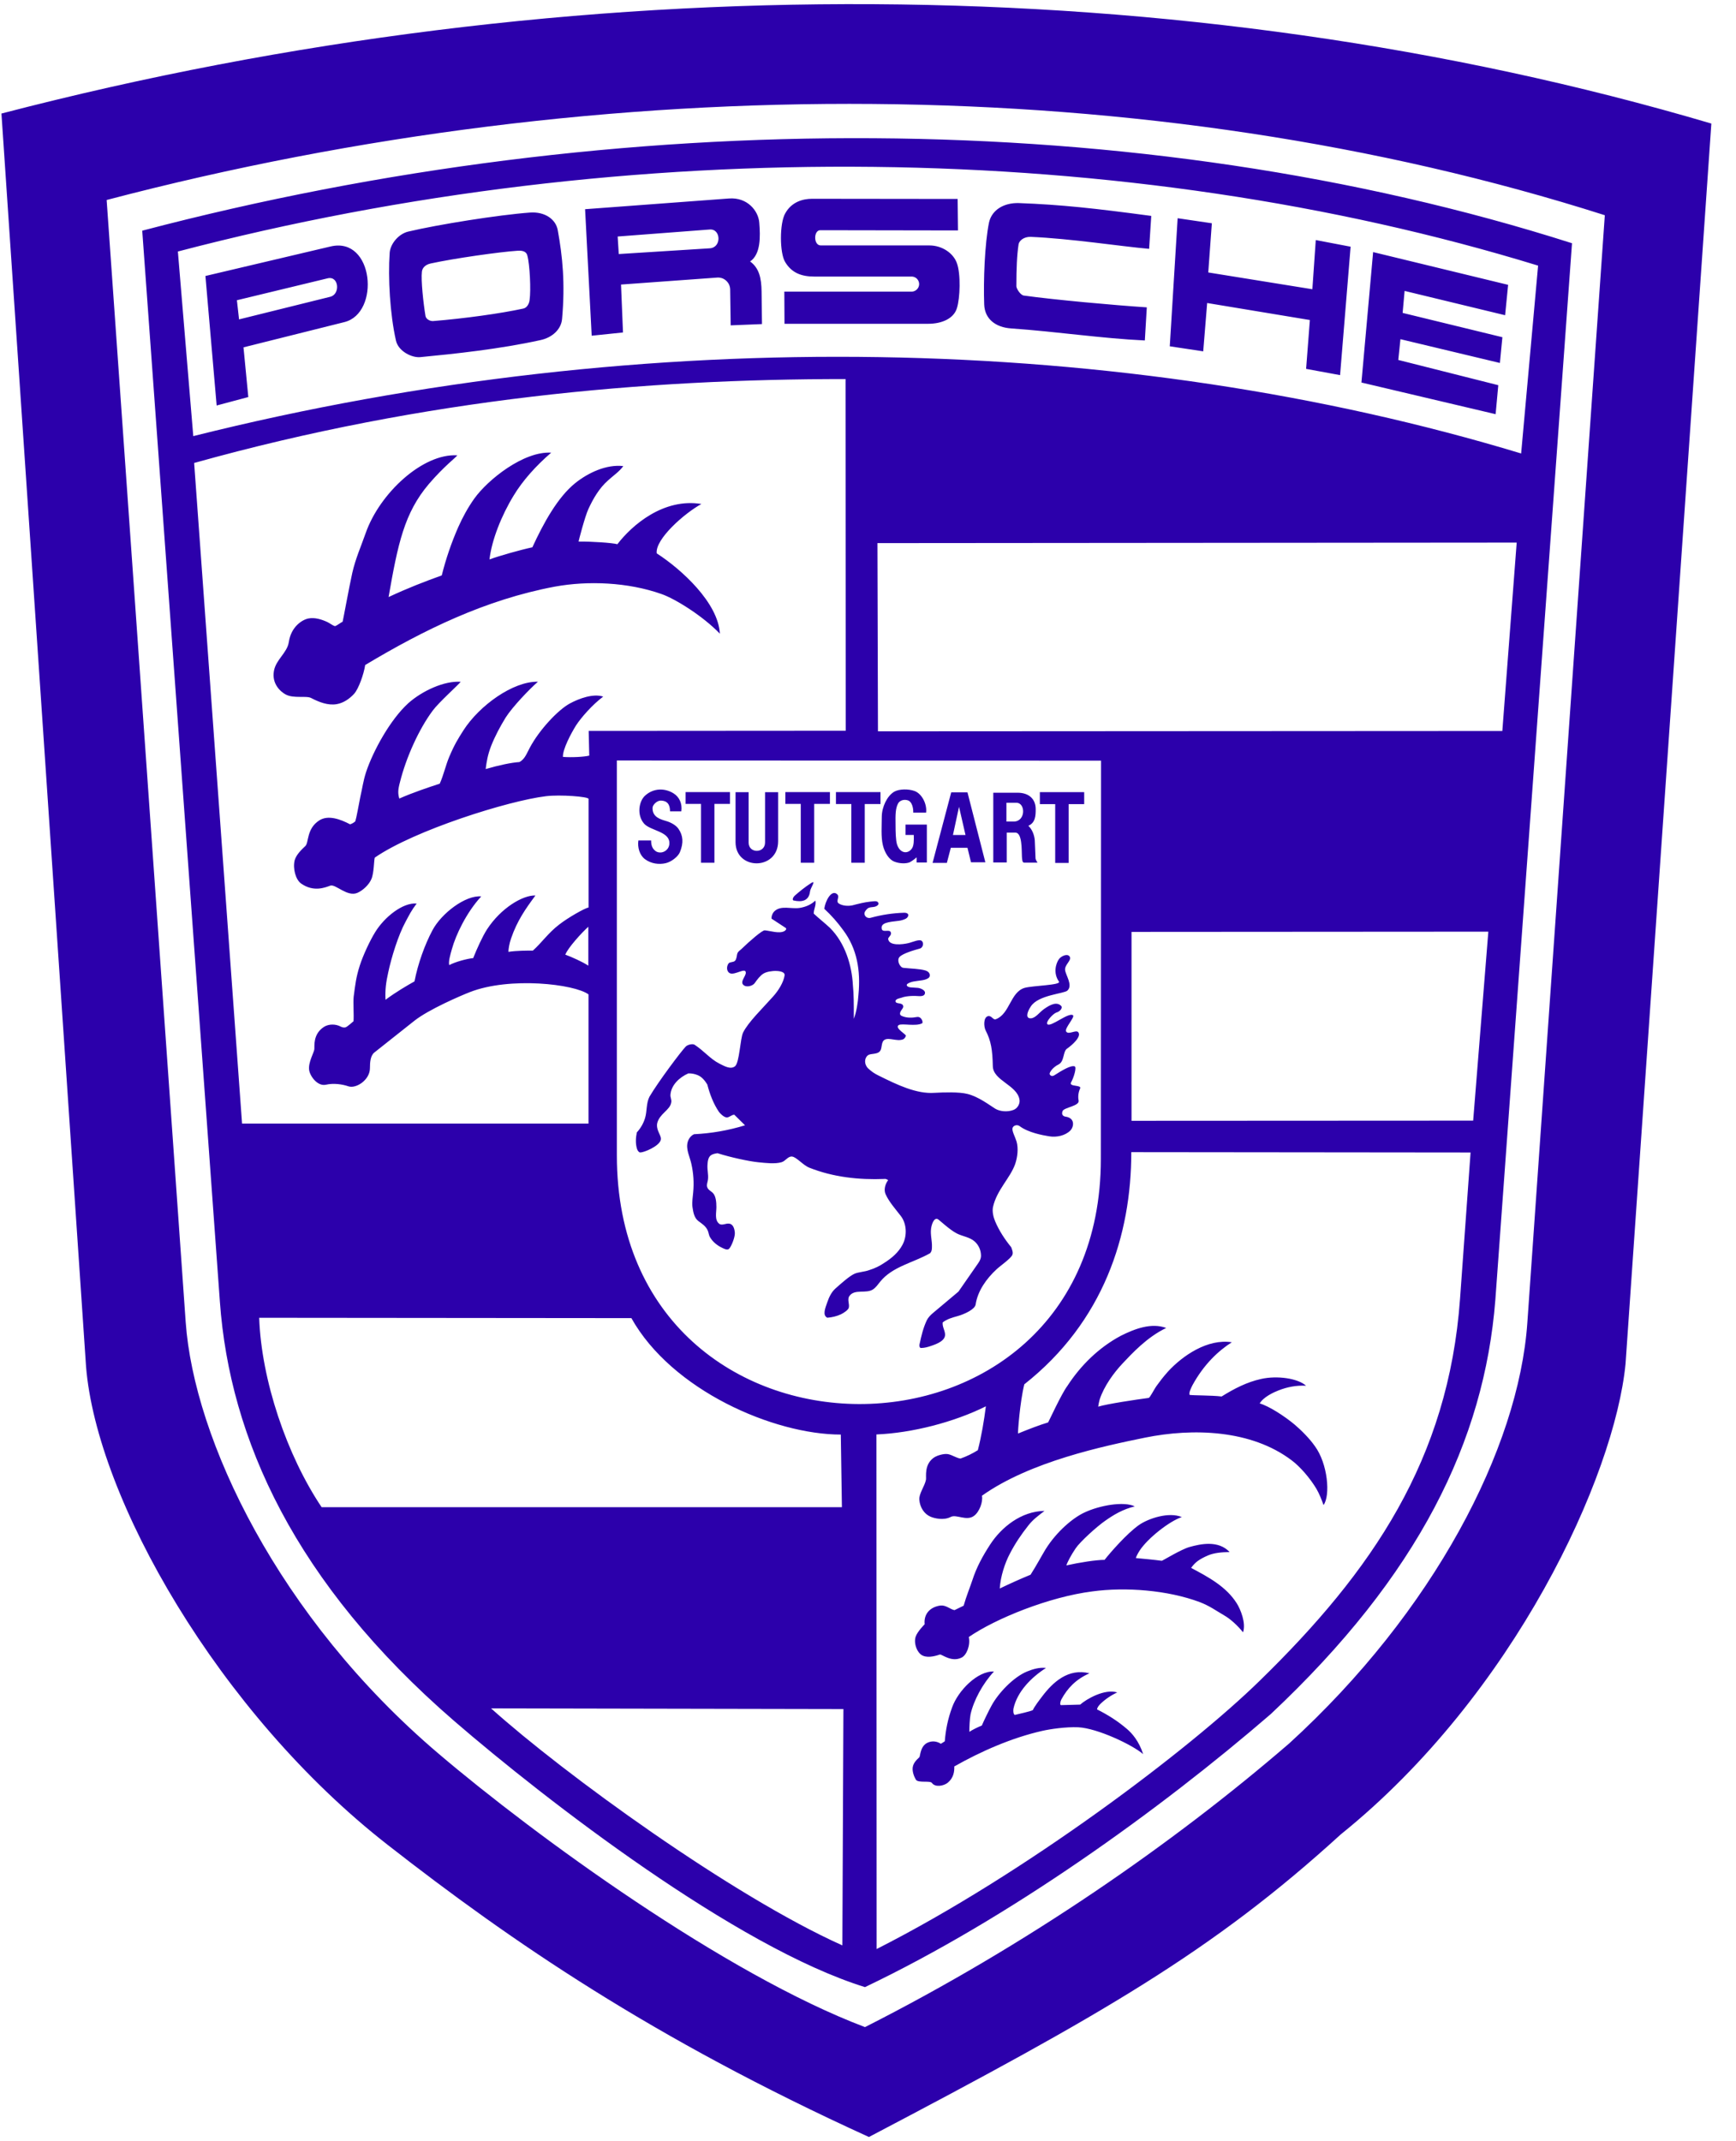 <svg width="30" height="37" viewBox="0 0 30 37" fill="none" xmlns="http://www.w3.org/2000/svg">
<g clip-path="url(#clip0)">
<path fill-rule="evenodd" clip-rule="evenodd" d="M23.17 31.698C20.951 33.722 19.04 34.813 15.016 36.927C11.27 35.221 8.825 33.539 6.705 31.883C3.775 29.599 1.67 25.889 1.487 23.614L0.025 1.962C9.929 -0.616 20.462 -0.557 29.574 2.135L28.091 23.568C27.902 25.509 26.168 29.283 23.17 31.698ZM26.394 22.858L27.733 3.719C19.891 1.218 10.498 1.181 1.843 3.456L3.209 22.846C3.352 24.861 4.801 27.943 7.58 30.304C9.252 31.726 12.529 34.113 14.948 35.028C17.737 33.615 20.271 31.859 22.28 30.125C24.771 27.853 26.243 25.028 26.394 22.858ZM21.959 29.62C20.033 31.283 17.44 33.147 14.948 34.337C12.723 33.648 9.434 31.107 7.852 29.741C5.092 27.354 3.97 24.857 3.8 22.495L2.458 3.986C10.698 1.82 19.693 1.82 27.166 4.203L25.841 22.464C25.649 24.894 24.521 27.215 21.959 29.62ZM3.074 4.346L3.34 7.536C11.206 5.567 19.447 5.765 26.287 7.836L26.58 4.59C19.493 2.414 10.888 2.297 3.074 4.346ZM22.636 5.53L20.861 5.236L20.793 6.071L20.215 5.984L20.351 3.771L20.942 3.858L20.88 4.708L22.679 4.998L22.738 4.148L23.34 4.263L23.158 6.482L22.571 6.374L22.636 5.53ZM14.073 4.779C13.857 4.779 13.684 4.72 13.569 4.529C13.471 4.371 13.471 3.858 13.569 3.688C13.678 3.49 13.872 3.435 14.033 3.435L16.549 3.438L16.555 3.982L14.175 3.978C14.058 3.978 14.055 4.241 14.184 4.241H16.061C16.28 4.241 16.475 4.374 16.536 4.547C16.605 4.733 16.592 5.153 16.536 5.326C16.484 5.499 16.286 5.595 16.039 5.595H13.557L13.554 5.039H15.764C15.796 5.036 15.827 5.021 15.849 4.997C15.871 4.973 15.884 4.942 15.884 4.909C15.884 4.876 15.871 4.845 15.849 4.82C15.827 4.796 15.796 4.782 15.764 4.779H14.073ZM12.618 5C12.617 4.972 12.611 4.945 12.6 4.92C12.589 4.895 12.572 4.872 12.552 4.853C12.532 4.834 12.508 4.819 12.483 4.809C12.457 4.8 12.429 4.795 12.401 4.796L10.732 4.917L10.766 5.745L10.225 5.801L10.111 3.615L12.596 3.43C12.917 3.405 13.106 3.646 13.121 3.847C13.14 4.085 13.149 4.391 12.963 4.518C13.118 4.632 13.158 4.802 13.161 5.04L13.168 5.6L12.627 5.622L12.618 5ZM12.263 4.291C12.476 4.279 12.458 3.948 12.263 3.966L10.674 4.087L10.693 4.39L12.263 4.291ZM7.058 4.001C7.568 3.88 8.613 3.713 9.16 3.673C9.41 3.655 9.605 3.784 9.639 3.979C9.72 4.427 9.769 4.891 9.713 5.512C9.698 5.691 9.543 5.834 9.339 5.877C8.638 6.032 7.85 6.115 7.265 6.171C7.117 6.186 6.882 6.069 6.842 5.883C6.74 5.432 6.703 4.801 6.734 4.369C6.746 4.208 6.894 4.038 7.058 4.001ZM9.044 5.332C9.114 5.316 9.146 5.239 9.152 5.183C9.177 5.013 9.155 4.568 9.114 4.42C9.102 4.361 9.053 4.324 8.942 4.333C8.639 4.352 7.838 4.466 7.442 4.553C7.337 4.577 7.297 4.639 7.291 4.695C7.273 4.84 7.316 5.239 7.353 5.461C7.362 5.514 7.43 5.551 7.483 5.548C8.017 5.505 8.648 5.418 9.044 5.332ZM17.809 4.093C17.691 4.09 17.611 4.161 17.602 4.223C17.574 4.405 17.564 4.64 17.564 4.946C17.564 4.986 17.632 5.097 17.691 5.107C18.223 5.181 19.255 5.274 19.818 5.311L19.784 5.883C19.045 5.849 18.272 5.731 17.472 5.675C17.209 5.657 17.017 5.515 17.008 5.261C16.993 4.844 17.017 4.213 17.091 3.846C17.141 3.62 17.357 3.503 17.602 3.509C18.34 3.536 18.927 3.601 19.895 3.731L19.858 4.3C19.388 4.26 18.498 4.121 17.809 4.093ZM5.713 4.259C6.461 4.082 6.576 5.412 5.951 5.566L4.208 6.002L4.291 6.861L3.744 7.007L3.55 4.769L5.713 4.259ZM5.704 5.129C5.883 5.089 5.859 4.768 5.667 4.808L4.094 5.188L4.131 5.519L5.704 5.129ZM24.201 5.861L24.164 6.22L25.892 6.656L25.846 7.157L23.527 6.61L23.729 4.356L26.062 4.922L26.01 5.447L24.273 5.027L24.239 5.407L25.963 5.827L25.92 6.272L24.201 5.861ZM7.481 12.275C7.24 12.596 7.018 13.091 6.913 13.511C6.875 13.653 6.875 13.706 6.9 13.799C7.129 13.697 7.426 13.598 7.599 13.542C7.667 13.391 7.704 13.217 7.763 13.079C7.855 12.862 7.914 12.769 8.01 12.618C8.285 12.191 8.866 11.771 9.296 11.78C9.153 11.904 8.857 12.213 8.739 12.398C8.644 12.553 8.554 12.72 8.486 12.893C8.427 13.048 8.409 13.162 8.393 13.289C8.616 13.224 8.835 13.177 8.977 13.168C9.073 13.116 9.104 13.013 9.157 12.918C9.32 12.612 9.642 12.268 9.846 12.157C10.01 12.068 10.251 11.981 10.424 12.037C10.238 12.176 10.044 12.398 9.957 12.531C9.867 12.674 9.722 12.949 9.728 13.079C9.88 13.091 10.096 13.079 10.183 13.057L10.173 12.63L14.615 12.627L14.612 6.55C11.156 6.55 7.37 6.878 3.355 8L4.183 19.415H10.17V17.183C9.929 17.004 8.81 16.874 8.121 17.143C7.954 17.208 7.41 17.443 7.163 17.637L6.468 18.188C6.399 18.244 6.393 18.364 6.393 18.457C6.393 18.661 6.155 18.815 6.023 18.772C5.914 18.735 5.766 18.713 5.63 18.744C5.485 18.775 5.355 18.592 5.342 18.488C5.324 18.358 5.426 18.188 5.432 18.132C5.438 18.079 5.404 17.872 5.596 17.746C5.682 17.69 5.803 17.693 5.889 17.74C5.915 17.754 5.945 17.759 5.973 17.752C6.004 17.74 6.087 17.666 6.109 17.647C6.118 17.524 6.1 17.329 6.112 17.221C6.14 17.011 6.152 16.89 6.217 16.686C6.273 16.51 6.393 16.253 6.483 16.108C6.644 15.845 6.962 15.592 7.2 15.613C7.107 15.737 7.076 15.802 7.008 15.929C6.882 16.16 6.764 16.544 6.709 16.803C6.672 16.97 6.653 17.1 6.662 17.276C6.845 17.14 7.036 17.029 7.163 16.958C7.222 16.652 7.342 16.321 7.472 16.077C7.627 15.783 8.044 15.465 8.316 15.49C8.06 15.768 7.877 16.154 7.809 16.401C7.781 16.5 7.747 16.615 7.763 16.677C7.865 16.621 8.075 16.565 8.177 16.556C8.245 16.386 8.338 16.182 8.415 16.061C8.656 15.69 9.036 15.465 9.253 15.474C9.083 15.703 8.937 15.91 8.832 16.216C8.801 16.305 8.786 16.401 8.786 16.448C8.919 16.426 9.126 16.426 9.209 16.426C9.364 16.287 9.475 16.12 9.661 15.978C9.815 15.857 10.103 15.694 10.171 15.681V13.805C10.171 13.765 9.679 13.728 9.435 13.758C8.786 13.836 7.163 14.346 6.477 14.819C6.461 14.859 6.465 15.085 6.418 15.19C6.378 15.286 6.276 15.384 6.177 15.428C6.001 15.505 5.797 15.27 5.707 15.304C5.615 15.338 5.417 15.418 5.203 15.267C5.108 15.199 5.058 15.007 5.092 14.865C5.123 14.763 5.21 14.683 5.278 14.618C5.339 14.556 5.296 14.318 5.518 14.176C5.673 14.077 5.886 14.158 6.05 14.244C6.084 14.233 6.114 14.216 6.14 14.192C6.161 14.127 6.195 13.929 6.226 13.774C6.264 13.607 6.276 13.499 6.325 13.345C6.449 12.971 6.746 12.433 7.055 12.152C7.299 11.935 7.679 11.762 7.961 11.781C7.933 11.823 7.584 12.136 7.481 12.275ZM8.196 8.616C8.431 8.288 9.049 7.794 9.525 7.822C9.265 8.047 9.037 8.298 8.876 8.564C8.666 8.907 8.496 9.336 8.459 9.667C8.616 9.608 8.987 9.503 9.2 9.457C9.389 9.046 9.636 8.592 9.942 8.347C10.162 8.171 10.477 8.02 10.771 8.054C10.703 8.15 10.591 8.224 10.508 8.301C10.357 8.434 10.252 8.613 10.168 8.796C10.106 8.931 10.001 9.34 9.998 9.358C10.211 9.355 10.588 9.38 10.669 9.404C10.919 9.077 11.466 8.601 12.121 8.709C11.837 8.863 11.318 9.314 11.349 9.562C11.775 9.837 12.412 10.415 12.44 10.95C12.149 10.647 11.67 10.347 11.429 10.264C10.851 10.06 10.162 10.032 9.587 10.137C8.388 10.363 7.328 10.882 6.311 11.491C6.286 11.655 6.196 11.902 6.122 11.986C6.048 12.069 5.937 12.149 5.816 12.168C5.665 12.193 5.51 12.131 5.38 12.063C5.297 12.016 5.077 12.075 4.938 12.001C4.843 11.951 4.694 11.812 4.734 11.593C4.768 11.398 4.963 11.281 4.991 11.095C5.031 10.823 5.229 10.706 5.331 10.687C5.442 10.666 5.557 10.703 5.658 10.749C5.702 10.771 5.748 10.808 5.788 10.82C5.828 10.808 5.887 10.758 5.921 10.743C5.93 10.712 6.033 10.146 6.088 9.899C6.144 9.652 6.239 9.441 6.32 9.21C6.561 8.524 7.306 7.831 7.903 7.868C7.872 7.912 7.68 8.051 7.414 8.36C6.985 8.864 6.876 9.399 6.715 10.317C7.046 10.162 7.334 10.051 7.634 9.943C7.705 9.658 7.8 9.38 7.918 9.111C7.995 8.937 8.088 8.768 8.196 8.616ZM26.21 9.376L15.163 9.385L15.172 12.637L25.962 12.631L26.21 9.376ZM16.431 26.212C16.305 26.277 16.147 26.236 16.082 26.209C15.971 26.162 15.897 26.047 15.887 25.915C15.878 25.81 15.98 25.683 16.002 25.568C16.011 25.522 15.962 25.294 16.156 25.176C16.194 25.154 16.305 25.114 16.382 25.127C16.459 25.142 16.521 25.192 16.598 25.204C16.703 25.167 16.804 25.118 16.898 25.059C16.96 24.82 17.006 24.546 17.037 24.301C16.484 24.576 15.76 24.762 15.146 24.787L15.149 33.679C17.73 32.369 20.561 30.224 21.766 29.046C23.717 27.145 25.03 25.219 25.231 22.444L25.413 19.915L19.55 19.909C19.55 21.343 19.071 22.839 17.701 23.921C17.624 24.233 17.587 24.759 17.593 24.771C17.782 24.694 17.958 24.626 18.113 24.579C18.125 24.561 18.345 24.082 18.443 23.952C18.675 23.594 18.987 23.287 19.367 23.083C19.606 22.963 19.896 22.851 20.153 22.947C19.816 23.108 19.553 23.398 19.395 23.565C19.25 23.72 19.08 23.949 19.003 24.184C18.992 24.224 18.984 24.266 18.978 24.307C19.136 24.258 19.639 24.184 19.849 24.156C19.874 24.152 19.939 24.014 19.989 23.945C20.05 23.862 20.087 23.81 20.186 23.698C20.44 23.423 20.869 23.129 21.287 23.194C21.058 23.34 20.807 23.571 20.607 23.936C20.579 23.992 20.542 24.069 20.557 24.103C20.619 24.115 20.925 24.109 21.111 24.131C21.324 23.998 21.549 23.881 21.794 23.828C22.069 23.766 22.427 23.816 22.57 23.945C22.403 23.936 22.245 23.967 22.094 24.026C22.007 24.06 21.834 24.14 21.769 24.251C21.933 24.298 22.202 24.474 22.372 24.616C22.489 24.715 22.631 24.858 22.721 24.987C22.947 25.293 22.993 25.843 22.872 26.007C22.838 25.911 22.801 25.816 22.749 25.726C22.64 25.544 22.47 25.346 22.325 25.237C21.624 24.703 20.613 24.675 19.788 24.842C19.08 24.987 17.803 25.253 16.969 25.846C16.99 25.951 16.925 26.128 16.83 26.195C16.703 26.289 16.524 26.162 16.431 26.212ZM17.809 27.211C17.901 27.069 18.013 26.862 18.068 26.772C18.263 26.46 18.544 26.228 18.736 26.138C18.999 26.012 19.422 25.938 19.61 26.03C19.403 26.08 19.246 26.175 19.101 26.277C18.952 26.38 18.661 26.645 18.587 26.757C18.504 26.88 18.448 26.991 18.427 27.05C18.661 26.998 18.943 26.954 19.088 26.954C19.193 26.821 19.471 26.503 19.678 26.355C19.845 26.237 20.201 26.12 20.423 26.215C20.21 26.284 19.833 26.581 19.694 26.794C19.663 26.843 19.635 26.896 19.629 26.923C19.743 26.933 19.96 26.954 20.077 26.97C20.09 26.97 20.411 26.772 20.556 26.732C20.745 26.679 21.054 26.611 21.249 26.819C21.107 26.821 20.974 26.834 20.869 26.88C20.717 26.948 20.652 26.998 20.584 27.093C20.881 27.251 21.19 27.415 21.373 27.706C21.438 27.808 21.536 28.049 21.481 28.206C21.388 28.089 21.261 27.974 21.159 27.916C21.014 27.832 20.909 27.752 20.733 27.684C20.179 27.477 19.456 27.421 18.878 27.499C18.13 27.594 17.212 27.965 16.742 28.287C16.773 28.432 16.702 28.602 16.619 28.642C16.442 28.732 16.273 28.58 16.242 28.59C16.195 28.605 16.053 28.655 15.951 28.611C15.849 28.571 15.784 28.392 15.825 28.278C15.855 28.191 15.979 28.067 15.979 28.067C15.96 27.879 16.084 27.765 16.254 27.743C16.35 27.734 16.418 27.808 16.495 27.823C16.566 27.789 16.616 27.765 16.653 27.746C16.696 27.591 16.761 27.433 16.804 27.304C16.875 27.084 16.98 26.89 17.113 26.686C17.305 26.392 17.645 26.114 18.05 26.108C17.926 26.204 17.855 26.256 17.777 26.352C17.645 26.519 17.543 26.67 17.45 26.85C17.367 27.007 17.289 27.242 17.277 27.449C17.452 27.365 17.629 27.285 17.809 27.211ZM17.749 28.883C17.854 28.84 17.965 28.809 18.076 28.822C17.817 28.988 17.579 29.232 17.514 29.523C17.508 29.554 17.508 29.616 17.535 29.634C17.609 29.616 17.798 29.575 17.848 29.551C17.878 29.486 17.956 29.384 18.008 29.316C18.194 29.069 18.46 28.822 18.827 28.914C18.586 29.022 18.447 29.174 18.342 29.365C18.323 29.399 18.311 29.464 18.336 29.464C18.398 29.464 18.633 29.455 18.667 29.455C18.775 29.359 19.09 29.177 19.307 29.245C19.198 29.295 19.099 29.363 19.013 29.446C18.991 29.47 18.963 29.501 18.958 29.538C19.149 29.634 19.319 29.742 19.477 29.878C19.56 29.949 19.681 30.082 19.755 30.311C19.569 30.15 18.963 29.863 18.633 29.847C18.416 29.838 18.148 29.878 18.012 29.909C17.489 30.027 16.952 30.262 16.491 30.524C16.494 30.614 16.479 30.722 16.377 30.806C16.309 30.861 16.16 30.889 16.105 30.809C16.074 30.765 15.873 30.812 15.83 30.756C15.83 30.756 15.777 30.676 15.771 30.58C15.765 30.478 15.833 30.416 15.888 30.364C15.904 30.345 15.901 30.172 16.03 30.113C16.111 30.076 16.191 30.089 16.259 30.132C16.287 30.116 16.309 30.101 16.327 30.089C16.343 29.888 16.38 29.702 16.454 29.502C16.556 29.217 16.89 28.871 17.177 28.883C16.982 29.093 16.825 29.384 16.772 29.625C16.757 29.703 16.751 29.854 16.751 29.925C16.82 29.883 16.892 29.847 16.967 29.817C16.998 29.743 17.088 29.557 17.134 29.474C17.251 29.257 17.514 28.979 17.749 28.883ZM4.479 22.771C4.516 23.846 4.955 25.145 5.558 26.044H14.549L14.53 24.789C13.374 24.789 11.61 24.026 10.911 22.777L4.479 22.771ZM10.66 19.965C10.66 25.684 19.024 25.684 19.024 20.024L19.027 13.144L10.66 13.141V19.965ZM13.355 17.225C13.454 17.117 13.54 16.975 13.559 16.854C13.574 16.755 13.296 16.761 13.194 16.823C13.138 16.857 13.086 16.925 13.043 16.987C13.012 17.034 12.9 17.071 12.845 17.018C12.786 16.963 12.891 16.867 12.888 16.808C12.888 16.709 12.699 16.857 12.613 16.817C12.554 16.789 12.551 16.7 12.591 16.647C12.613 16.619 12.675 16.632 12.703 16.601C12.73 16.57 12.73 16.524 12.74 16.483C12.752 16.437 12.802 16.415 12.832 16.381C12.95 16.267 13.172 16.072 13.216 16.076C13.317 16.085 13.463 16.137 13.552 16.091C13.571 16.082 13.605 16.051 13.574 16.032L13.333 15.874C13.332 15.849 13.336 15.825 13.346 15.802C13.355 15.778 13.37 15.758 13.389 15.741C13.5 15.642 13.673 15.71 13.818 15.689C13.92 15.673 14.016 15.633 14.09 15.562C14.109 15.636 14.062 15.71 14.062 15.787C14.155 15.874 14.251 15.948 14.341 16.032C14.607 16.297 14.721 16.684 14.739 17.024C14.755 17.182 14.755 17.342 14.755 17.605C14.798 17.494 14.826 17.33 14.835 17.188C14.875 16.767 14.81 16.393 14.573 16.075C14.476 15.941 14.366 15.816 14.245 15.704C14.258 15.58 14.363 15.37 14.461 15.447C14.526 15.497 14.431 15.571 14.498 15.614C14.573 15.661 14.681 15.655 14.727 15.645C14.835 15.617 14.941 15.59 15.039 15.58C15.086 15.577 15.163 15.556 15.178 15.602C15.191 15.633 15.157 15.655 15.123 15.667C15.083 15.679 15.021 15.67 14.987 15.704C14.959 15.732 14.931 15.763 14.941 15.803C14.953 15.849 15.002 15.874 15.052 15.858C15.238 15.807 15.43 15.778 15.624 15.772C15.726 15.772 15.704 15.846 15.655 15.874C15.621 15.892 15.568 15.908 15.534 15.911C15.352 15.932 15.216 15.945 15.237 16.05C15.252 16.121 15.367 16.053 15.392 16.106C15.42 16.161 15.342 16.192 15.349 16.229C15.367 16.347 15.593 16.322 15.698 16.297C15.775 16.279 15.899 16.217 15.936 16.266C15.97 16.309 15.942 16.378 15.899 16.39C15.787 16.421 15.596 16.477 15.543 16.538C15.493 16.597 15.552 16.718 15.611 16.724C15.744 16.739 15.889 16.739 15.994 16.77C16.034 16.783 16.068 16.81 16.068 16.854C16.068 16.9 16.022 16.915 15.985 16.928C15.914 16.949 15.793 16.949 15.728 16.977C15.707 16.986 15.664 17.002 15.67 17.027C15.688 17.073 15.781 17.061 15.858 17.07C15.902 17.073 15.985 17.107 15.985 17.153C15.985 17.203 15.942 17.218 15.865 17.212C15.744 17.203 15.633 17.218 15.58 17.24C15.565 17.246 15.472 17.258 15.475 17.302C15.481 17.354 15.58 17.32 15.605 17.373C15.627 17.423 15.559 17.45 15.553 17.512C15.553 17.537 15.565 17.549 15.59 17.558C15.67 17.592 15.762 17.589 15.843 17.574C15.927 17.558 15.957 17.67 15.936 17.682C15.828 17.741 15.587 17.679 15.531 17.713C15.454 17.762 15.661 17.874 15.655 17.898C15.648 17.926 15.624 17.954 15.605 17.96C15.5 18 15.364 17.923 15.287 17.967C15.222 18.007 15.249 18.109 15.209 18.161C15.16 18.226 15.049 18.198 14.999 18.235C14.935 18.282 14.931 18.393 15.002 18.461C15.058 18.514 15.111 18.551 15.182 18.585C15.503 18.745 15.837 18.906 16.149 18.884C16.31 18.875 16.573 18.866 16.718 18.903C16.907 18.949 17.098 19.095 17.197 19.157C17.277 19.206 17.407 19.219 17.509 19.181C17.583 19.157 17.633 19.07 17.617 18.996C17.571 18.748 17.163 18.672 17.157 18.424C17.151 18.14 17.126 17.985 17.033 17.806C16.999 17.738 16.993 17.58 17.073 17.559C17.138 17.543 17.16 17.633 17.212 17.611C17.451 17.519 17.46 17.142 17.707 17.07C17.852 17.03 18.341 17.024 18.3 16.962C18.198 16.817 18.245 16.65 18.3 16.573C18.337 16.523 18.439 16.474 18.48 16.523C18.535 16.588 18.396 16.665 18.406 16.761C18.415 16.851 18.545 17.024 18.446 17.117C18.387 17.172 17.945 17.191 17.815 17.389C17.735 17.509 17.726 17.605 17.821 17.596C17.898 17.587 17.963 17.494 18.035 17.441C18.162 17.349 18.264 17.311 18.335 17.379C18.372 17.413 18.322 17.478 18.254 17.497C18.199 17.515 18.063 17.661 18.1 17.698C18.155 17.756 18.464 17.488 18.542 17.543C18.582 17.574 18.39 17.772 18.424 17.824C18.464 17.889 18.594 17.787 18.634 17.837C18.693 17.911 18.532 18.056 18.439 18.121C18.368 18.167 18.396 18.341 18.294 18.393C18.18 18.449 18.127 18.547 18.14 18.563C18.152 18.588 18.18 18.607 18.223 18.579C18.35 18.498 18.507 18.402 18.572 18.427C18.609 18.443 18.557 18.619 18.51 18.702C18.464 18.786 18.699 18.739 18.665 18.81C18.64 18.863 18.624 18.943 18.64 19.017C18.659 19.113 18.387 19.135 18.362 19.2C18.334 19.274 18.39 19.293 18.417 19.296C18.581 19.32 18.56 19.472 18.495 19.537C18.408 19.623 18.26 19.657 18.13 19.635C18.018 19.617 17.768 19.571 17.62 19.459C17.574 19.425 17.506 19.45 17.497 19.496C17.487 19.549 17.543 19.645 17.567 19.725C17.602 19.846 17.583 19.997 17.543 20.115C17.456 20.359 17.225 20.563 17.16 20.857C17.144 20.934 17.166 21.03 17.197 21.104C17.265 21.265 17.364 21.416 17.475 21.552C17.491 21.596 17.512 21.645 17.494 21.685C17.469 21.747 17.277 21.88 17.222 21.933C17.045 22.096 16.894 22.31 16.86 22.542C16.847 22.625 16.668 22.709 16.548 22.742C16.458 22.767 16.366 22.792 16.291 22.851C16.282 22.918 16.322 22.977 16.331 23.045C16.347 23.163 16.199 23.221 16.084 23.259C16.032 23.277 15.976 23.293 15.914 23.293C15.892 23.293 15.886 23.255 15.889 23.237C15.923 23.076 15.954 22.947 16.016 22.814C16.041 22.764 16.081 22.724 16.121 22.69L16.563 22.319L16.909 21.821C16.94 21.775 16.953 21.735 16.953 21.701C16.953 21.605 16.913 21.515 16.844 21.453C16.758 21.376 16.631 21.364 16.535 21.314C16.412 21.252 16.232 21.08 16.207 21.067C16.14 21.033 16.1 21.157 16.09 21.228C16.075 21.336 16.109 21.438 16.105 21.546C16.105 21.596 16.1 21.623 16.075 21.654C15.784 21.821 15.423 21.883 15.209 22.149C15.172 22.195 15.138 22.245 15.089 22.279C14.968 22.362 14.767 22.266 14.678 22.396C14.637 22.455 14.684 22.532 14.668 22.597C14.659 22.634 14.588 22.684 14.532 22.711C14.458 22.745 14.378 22.764 14.297 22.77C14.208 22.727 14.263 22.6 14.294 22.51C14.325 22.418 14.368 22.325 14.44 22.263C14.544 22.17 14.677 22.053 14.761 22.013C14.832 21.979 14.94 21.979 15.027 21.945C15.118 21.917 15.204 21.875 15.283 21.821C15.409 21.741 15.527 21.642 15.598 21.506C15.679 21.351 15.669 21.145 15.567 21.012C15.474 20.891 15.367 20.773 15.305 20.638C15.27 20.563 15.295 20.461 15.348 20.393C15.345 20.39 15.307 20.365 15.286 20.372C14.844 20.39 14.396 20.341 13.985 20.177C13.877 20.134 13.765 19.994 13.688 19.985C13.617 19.976 13.574 20.066 13.502 20.084C13.388 20.115 13.24 20.097 13.107 20.084C12.952 20.069 12.631 20.001 12.399 19.927C12.362 19.933 12.322 19.939 12.288 19.961C12.238 19.994 12.229 20.069 12.226 20.131C12.22 20.214 12.244 20.291 12.235 20.378C12.232 20.421 12.207 20.468 12.22 20.508C12.232 20.557 12.281 20.579 12.315 20.61C12.371 20.662 12.38 20.771 12.38 20.857C12.38 20.953 12.346 21.08 12.427 21.145C12.476 21.185 12.544 21.133 12.606 21.145C12.674 21.157 12.695 21.241 12.699 21.306C12.702 21.38 12.64 21.537 12.6 21.578C12.572 21.605 12.525 21.584 12.492 21.568C12.402 21.528 12.318 21.463 12.269 21.377C12.247 21.34 12.247 21.293 12.226 21.253C12.192 21.185 12.13 21.145 12.068 21.099C11.994 21.043 11.979 20.941 11.966 20.852C11.957 20.768 11.972 20.687 11.979 20.604C11.995 20.438 11.984 20.271 11.947 20.109C11.92 19.986 11.851 19.862 11.883 19.738C11.898 19.68 11.938 19.624 11.994 19.599C12.293 19.585 12.589 19.533 12.875 19.445L12.689 19.262C12.643 19.262 12.606 19.309 12.56 19.309C12.51 19.309 12.442 19.238 12.424 19.213C12.328 19.071 12.266 18.907 12.223 18.74C12.182 18.675 12.133 18.61 12.059 18.579C12.007 18.557 11.951 18.546 11.895 18.548C11.741 18.616 11.598 18.749 11.586 18.919C11.583 18.962 11.607 18.999 11.601 19.043C11.592 19.117 11.537 19.166 11.484 19.219C11.431 19.271 11.382 19.324 11.36 19.398C11.342 19.46 11.363 19.525 11.391 19.584C11.409 19.624 11.431 19.664 11.416 19.707C11.379 19.809 11.135 19.914 11.063 19.914C11.039 19.914 11.017 19.88 11.008 19.852C10.98 19.759 10.986 19.661 11.005 19.568C11.07 19.497 11.119 19.413 11.147 19.321C11.184 19.197 11.165 19.064 11.224 18.95C11.379 18.687 11.774 18.162 11.851 18.084C11.886 18.05 11.969 18.032 12.003 18.053C12.17 18.162 12.269 18.295 12.43 18.378C12.516 18.421 12.624 18.486 12.702 18.425C12.779 18.363 12.791 17.948 12.841 17.843C12.931 17.661 13.182 17.42 13.355 17.225ZM16.431 14.65L16.363 14.91H16.116L16.438 13.692H16.719L17.028 14.9H16.78L16.719 14.65H16.431ZM16.685 14.429L16.573 13.941L16.468 14.429H16.685ZM15.782 14.042C15.785 13.962 15.76 13.857 15.695 13.832C15.627 13.807 15.556 13.829 15.525 13.875C15.473 13.962 15.473 14.079 15.476 14.258C15.476 14.367 15.479 14.518 15.501 14.589C15.553 14.753 15.692 14.762 15.76 14.66C15.794 14.611 15.794 14.515 15.791 14.428H15.649V14.249H16.017V14.904H15.841V14.815C15.837 14.821 15.76 14.88 15.723 14.899C15.661 14.926 15.544 14.926 15.448 14.886C15.368 14.852 15.29 14.744 15.257 14.605C15.222 14.459 15.238 14.271 15.238 14.11C15.241 13.94 15.331 13.752 15.454 13.68C15.541 13.631 15.701 13.631 15.803 13.668C15.927 13.711 16.023 13.89 16.004 14.042H15.782ZM11.641 13.71C11.74 13.772 11.793 13.887 11.774 14.02H11.579C11.579 13.896 11.527 13.837 11.422 13.834C11.357 13.831 11.277 13.905 11.277 13.961C11.273 14.124 11.419 14.159 11.518 14.189C11.592 14.211 11.681 14.258 11.725 14.322C11.805 14.44 11.815 14.563 11.75 14.724C11.719 14.802 11.601 14.894 11.502 14.916C11.391 14.941 11.255 14.928 11.144 14.845C11.054 14.777 11.014 14.644 11.032 14.523H11.252C11.252 14.582 11.261 14.625 11.286 14.662C11.304 14.687 11.338 14.727 11.397 14.73C11.42 14.732 11.444 14.729 11.466 14.72C11.487 14.712 11.507 14.699 11.523 14.682C11.54 14.665 11.552 14.645 11.559 14.623C11.567 14.601 11.569 14.577 11.567 14.554C11.555 14.366 11.239 14.353 11.131 14.233C11.001 14.084 11.041 13.846 11.146 13.75C11.292 13.615 11.49 13.615 11.641 13.71ZM17.882 14.517C17.886 14.563 17.889 14.727 17.895 14.832C17.898 14.863 17.929 14.903 17.929 14.906H17.697C17.666 14.906 17.663 14.85 17.66 14.804C17.654 14.681 17.666 14.387 17.546 14.387H17.397V14.903H17.165V13.698H17.583C17.793 13.698 17.898 13.818 17.898 13.982C17.898 14.09 17.895 14.217 17.771 14.269C17.836 14.331 17.873 14.424 17.882 14.517ZM17.565 13.872H17.392V14.196H17.518C17.728 14.196 17.725 13.872 17.565 13.872ZM12.346 14.908H12.114V13.891H11.848V13.687H12.615V13.891H12.346V14.908ZM13.838 14.908V13.891H13.572V13.687H14.342V13.891H14.07V14.908H13.838ZM14.446 13.687H15.216V13.894H14.944V14.908H14.712V13.894H14.446V13.687ZM18.467 13.895V14.911H18.235V13.895H17.97V13.688H18.736V13.895H18.467ZM13.221 14.558V13.689H13.447V14.536C13.447 15.043 12.711 15.043 12.711 14.552V13.689H12.937V14.561C12.937 14.75 13.221 14.75 13.221 14.558ZM13.742 15.47C13.81 15.411 13.905 15.331 14.016 15.26C14.115 15.195 14.004 15.344 13.998 15.405C13.979 15.572 13.852 15.591 13.713 15.56C13.689 15.553 13.698 15.507 13.742 15.47ZM19.554 19.367L25.458 19.364L25.72 16.099L19.554 16.103V19.367ZM14.575 29.532L8.486 29.52C9.741 30.648 12.647 32.759 14.557 33.616L14.575 29.532ZM10.167 16.014C10.05 16.119 9.815 16.378 9.769 16.496C9.871 16.533 10.072 16.622 10.167 16.687V16.014Z" fill="#2C00AB"/>
</g>
<defs>
<clipPath id="clip0">
<rect width="29.6" height="37" fill="white"/>
</clipPath>
</defs>
</svg>
